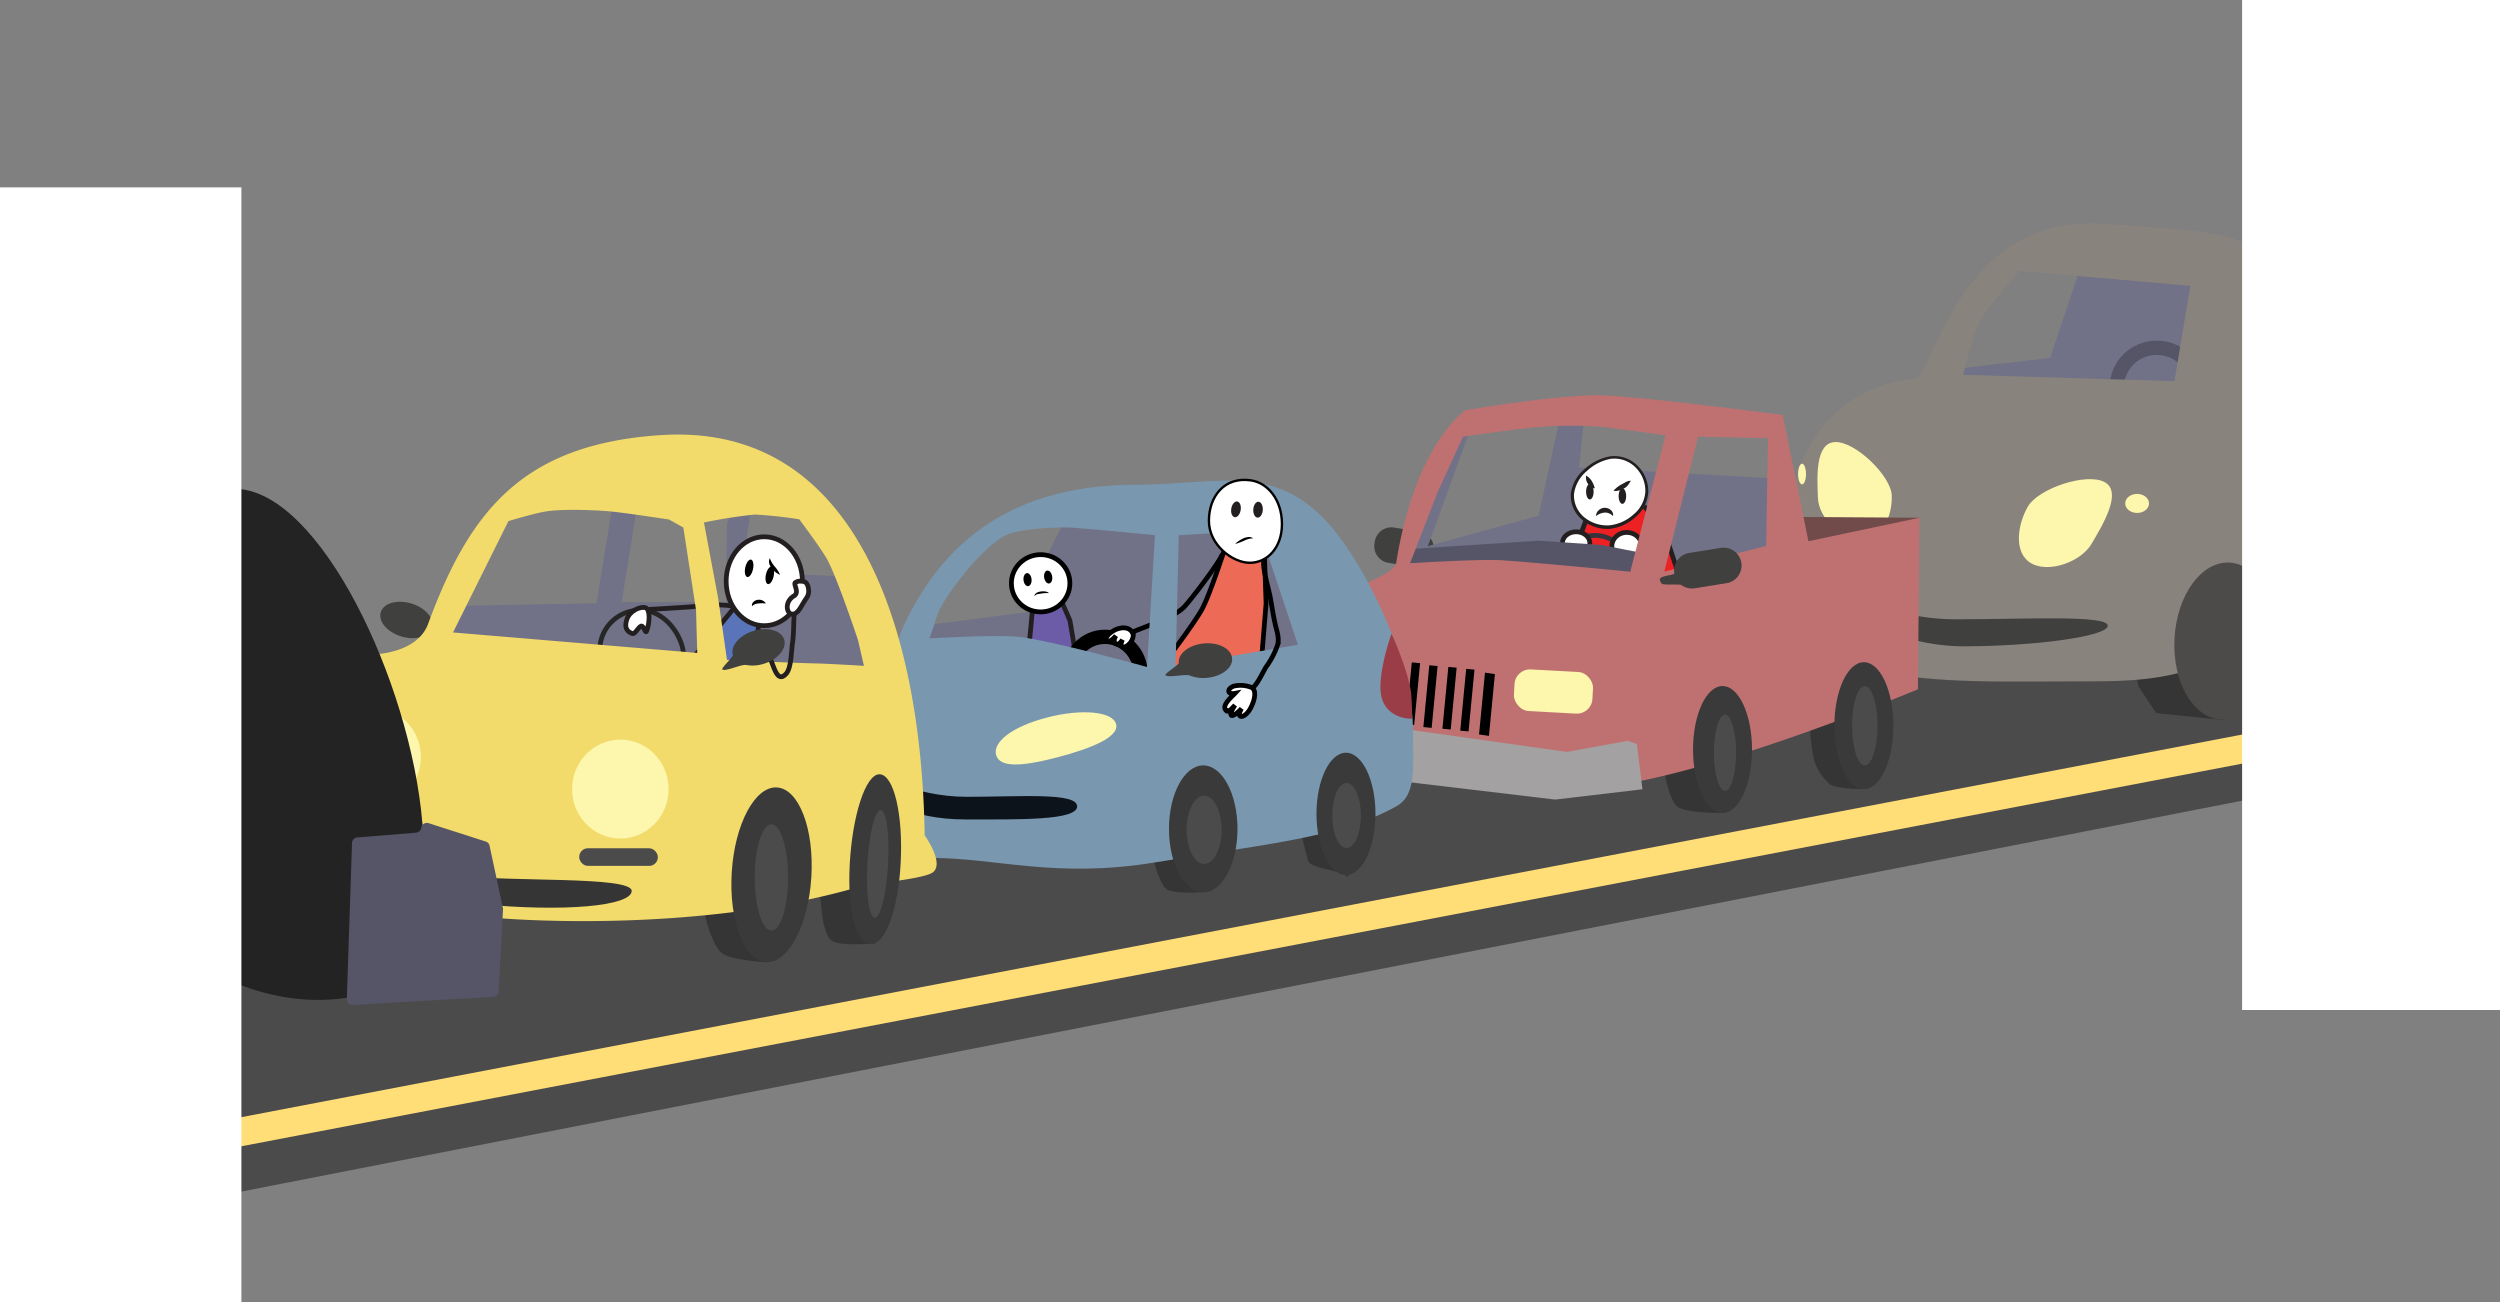 <svg xmlns="http://www.w3.org/2000/svg" viewBox="0 0 524.75 273.33"><rect x="0" y="0" width="524.75" height="273.33" fill="#808080" stroke="none"/><defs><style>.cls-1{fill:#4c4b4c;}.cls-11,.cls-12,.cls-15,.cls-17,.cls-2,.cls-33,.cls-6,.cls-9{fill:none;}.cls-2{stroke:#ffde77;stroke-width:6px;}.cls-10,.cls-11,.cls-12,.cls-13,.cls-14,.cls-15,.cls-17,.cls-18,.cls-2,.cls-31,.cls-6,.cls-7,.cls-8,.cls-9{stroke-miterlimit:10;}.cls-3{fill:#40403f;}.cls-4{fill:#717187;}.cls-5{fill:#353535;}.cls-6{stroke:#555567;}.cls-17,.cls-6{stroke-width:3px;}.cls-7{fill:#ed2024;}.cls-10,.cls-12,.cls-13,.cls-14,.cls-7{stroke:#231f20;}.cls-8{fill:#ed6a56;}.cls-17,.cls-18,.cls-31,.cls-8,.cls-9{stroke:#000;}.cls-10{fill:#5974b8;}.cls-11{stroke:#262626;}.cls-13,.cls-18,.cls-31,.cls-34{fill:#fff;}.cls-14{fill:#6c5ca8;}.cls-15{stroke:#34343a;}.cls-16{fill:#555567;}.cls-19{fill:#89837e;}.cls-20{fill:#fdf6ad;}.cls-21{fill:#704b4a;}.cls-22{fill:#bf7171;}.cls-23{fill:#a3a1a1;}.cls-24{fill:#7997af;}.cls-25{fill:#0d131b;}.cls-26{fill:#f2db6a;}.cls-27{fill:#3a3a3a;}.cls-28{fill:#4d4b49;}.cls-29{fill:#232323;}.cls-30{fill:#9b3d47;}.cls-31{stroke-width:0.5px;}.cls-32{fill:#231f20;}</style></defs><title>Traffic v1 (straight borders)</title><g id="road"><polygon class="cls-1" points="25.18 195.09 25.18 255.09 476.08 167 510.08 160.67 448.08 117 25.18 195.09"/><line class="cls-2" x1="43.08" y1="239" x2="477.08" y2="156"/></g><g id="Layer_5" data-name="Layer 5"><path class="cls-3" d="M290,148l5.84.94a3.09,3.09,0,0,0,2.47-.72c.34-.28,3.43,0,3.66-.4.1-.18.64-.92.13-1.25-.68-.45-2.47-.51-2.42-.81h0a3.55,3.55,0,0,0-2.65-4.22l-5.84-.94a3.55,3.55,0,0,0-3.84,3.18h0A3.55,3.55,0,0,0,290,148Z" transform="translate(1.19 -29.9)"/><path class="cls-4" d="M93.9,157.15c.38-.12,30.13-.62,30.13-.62l3.5-21.62,5.13.5-3.37,20.88h21.88l.25-16.5,2.38-5.62,3,.38L154.4,149.9,177.65,151l7.5,25.88L134.9,177,92.65,163.65Z" transform="translate(1.19 -29.9)"/><polygon class="cls-4" points="195.21 131.13 216.46 128.38 220.08 116 223.33 109.5 264.08 110.5 275.96 136.88 241.58 144.63 193.46 135.13 195.21 131.13"/><polygon class="cls-4" points="296.83 115 305.83 90 308.46 90.5 299.71 114.63 322.96 108.25 327.33 88.25 332.46 88 331.46 98.13 371.46 100.38 372.21 125.38 342.08 131.5 293.08 121.75 296.83 115"/><polygon class="cls-4" points="410.83 77.38 430.33 75.13 436.96 55.38 464.21 57.38 458.46 86.63 409.96 80.38 410.83 77.38"/><path class="cls-5" d="M360.27,200.52s-7.49.14-9.37-1.29c-1.16-.88-2-3.91-2.33-5.33-.59-2.57-2-10.33-2-10.33l3.67-8,9.33-1.67Z" transform="translate(1.19 -29.9)"/><path class="cls-5" d="M390.27,195.52s-5.81.05-7.37-1a11.75,11.75,0,0,1-3.25-4.79,34.91,34.91,0,0,1-.87-6.37c0-.85.13-3.17.13-3.17l7-2Z" transform="translate(1.19 -29.9)"/><path class="cls-5" d="M281.81,214.11s.66.37-.71-.59c-1.18-.83-7.29-1.49-7.7-2.87-.76-2.57-3-12.25-3-12.25l4.75-7.67,5.67.33Z" transform="translate(1.19 -29.9)"/><path class="cls-5" d="M250.9,217.18s-5.8.44-7.25-.66c-1.91-1.45-3.42-9-3.42-9l2.33-8,5-9,4.67,10Z" transform="translate(1.19 -29.9)"/><polygon class="cls-5" points="466.69 151.14 452.58 149.67 448.86 144.06 446.42 132.5 450.19 122.76 468 125.83 466.69 151.14"/><path class="cls-5" d="M182.52,227.86s-7.44.86-9.25-.59c-1.28-1-1.87-4.61-2-6.25s-.75-6.12-.75-6.12l1-15.42,13,3.67Z" transform="translate(1.19 -29.9)"/><path class="cls-5" d="M159.9,231.9s-7.8-.39-9.67-2c-1.28-1.1-2.55-4.49-3-6.12s-1.37-6.87-1.37-6.87l.67-6.33,5-9.67,7.33,5.67Z" transform="translate(1.19 -29.9)"/><ellipse class="cls-6" cx="452.71" cy="81.25" rx="8.38" ry="8.25"/></g><g id="cars"><g id="people_2" data-name="people 2"><polyline class="cls-7" points="345.08 106.25 349.08 110.75 353.33 123.5 328.33 121.25 333.08 108.75 345.08 106.25 345.08 106.25 345.08 106.25"/><path class="cls-8" d="M255.9,145.06s-3.11,9.55-4.67,12.5c-1.79,3.38-8.83,12.5-8.83,12.5l15.83,4,5.33-5.17,1-12.33-.33-9.67Z" transform="translate(1.19 -29.9)"/><path class="cls-9" d="M255.4,146.15c-.49,1.64-6.39,9.36-8,11.12-2.29,2.49-11,5.05-11.49,5.63" transform="translate(1.19 -29.9)"/><path class="cls-10" d="M158.4,158.9l-3,20s-19.25-.75-18.75-1.5,16.75-20.5,16.75-20.5Z" transform="translate(1.19 -29.9)"/><path class="cls-11" d="M142,165.56c1.5,5.33-4.36,6.67-8.71,6.67S124,168,124.9,164.56a8.43,8.43,0,0,1,8.38-6.58C137.62,158,140.92,161.78,142,165.56Z" transform="translate(1.19 -29.9)"/><path class="cls-12" d="M152.65,157.15c-3.12-.65-7.29.08-10.62.25-3.17.16-7.16.5-9.87.5" transform="translate(1.19 -29.9)"/><path class="cls-13" d="M134.56,162.31c-.29.84-.6-1.18-1.17-1s-1.29,1.77-1.83,1.58c-1-.34-1.83-1.11-1.17-3s2.94-2.76,3.92-2.42S135.22,160.42,134.56,162.31Z" transform="translate(1.19 -29.9)"/><polygon class="cls-14" points="216.74 127.76 215.95 136.05 225.75 137.17 224.57 130.23 222.42 125.3 216.74 127.76"/><ellipse class="cls-15" cx="334.77" cy="118.63" rx="6.81" ry="6.25"/><ellipse class="cls-13" cx="341.46" cy="114.63" rx="3.13" ry="2.88"/><ellipse class="cls-13" cx="330.83" cy="114" rx="2.88" ry="2.38"/><polygon class="cls-16" points="295.83 115.25 322.83 113.5 336.08 114.38 344.33 116 343.21 121.25 302.33 119.63 294.21 119.63 295.83 115.25"/><ellipse class="cls-17" cx="231.92" cy="141.42" rx="7.5" ry="7.75"/><path class="cls-18" d="M236.73,163.4c-.39-2.27-3-1.94-4.37-1-2.49,1.57-1.23,3.33.68.94-1,1.64.4,2.57,1.37.83-1.26,2.86,2.34,1.38,2.29-1.2-.31-.15-.17.14-.3.14" transform="translate(1.19 -29.9)"/></g><path class="cls-19" d="M440.9,76.9c-30.33-2.17-35.45,29.42-40,32.5,0,0-27.83.51-27,37,.67,29.17,27.81,26.5,65.5,26.5s38-18.39,38-56.5S478.5,79.58,440.9,76.9Zm14.33,33-44.33-1.33s2-8.45,3.33-11c1.59-3.05,8.5-10.83,8.5-10.83l35.83,3.17Z" transform="translate(1.19 -29.9)"/><path class="cls-3" d="M441.23,161.23c0,2.3-15.7,4.33-30.33,4.33s-28.67-8.7-28.67-11,12.36,5.33,27,5.33S441.23,158.93,441.23,161.23Z" transform="translate(1.19 -29.9)"/><path class="cls-20" d="M380.4,134.49c.16,4.1,5,9,9.29,8.88s6.35-5.37,6.2-9.47-7.64-11.38-11.91-11.21S380.24,130.38,380.4,134.49Z" transform="translate(1.19 -29.9)"/><polygon class="cls-21" points="376.42 108.5 402.92 108.67 392.25 125.83 375.42 128.33 376.42 108.5"/><path class="cls-22" d="M378.4,143.5,373,117s-30.43-4-38.37-4.12c-8.77-.17-28.25,3.13-28.25,3.13s-10.5,7-14.5,32c-.56,3.51-17.24,7.39-17.25,10.5,0,15.29,3,27.91,17.75,33.75,8.54,3.39,24.42,3.25,37,3.25,22.36,0,72-20.93,72-20.93l.33-36Zm-64.12,4c-5-.31-19.5.63-19.5.63l5.79-14.92,5.33-11.67s11.73-1.66,15.67-2a86.23,86.23,0,0,1,14,0l12.83,1.71L341,149.9S320.81,147.93,314.27,147.52Zm55.25-3-21.37,5.38,1.75-7,5.33-21.33,14.67.33Z" transform="translate(1.19 -29.9)"/><polygon class="cls-23" points="291.08 152.5 328.92 157.83 341.58 155.5 343.58 156.17 344.75 165.67 326.42 167.83 291.42 163.67 291.08 152.5"/><rect class="cls-20" x="278.65" y="166.15" width="14" height="9" rx="2.87" ry="2.87" transform="translate(21.18 -59.61) rotate(6.17)"/><polygon points="312.53 154.46 310.45 154.16 311.7 141.19 313.78 141.5 312.53 154.46"/><rect x="305.96" y="170.32" width="1.75" height="13.03" transform="translate(19.49 -58.42) rotate(5.49)"/><rect x="302.21" y="169.91" width="1.75" height="13.03" transform="translate(19.44 -58.06) rotate(5.49)"/><rect x="298.21" y="169.57" width="1.75" height="13.03" transform="translate(19.39 -57.68) rotate(5.49)"/><rect x="294.54" y="168.96" width="1.75" height="13.03" transform="translate(19.31 -57.33) rotate(5.49)"/><path class="cls-24" d="M295.4,183.4c0-12.91-7.58-29.73-14.5-39.5-12.75-18-24.94-12.25-43.75-12.25-23,0-39,9.51-48.25,28.75-3.57,7.41-3,12.25-3,21,0,13.83-2,28.65,8.1,28.59,13.9-.09,26.15,4.41,47.4.91,24.19-4,38.75-5.25,50.5-11.75C296.12,196.81,295.4,191.27,295.4,183.4Zm-55.83-13.5s-20.11-5.6-27-6.33c-4.64-.5-18.67.33-18.67.33s1.21-3.35,1.5-4.5c.85-3.4,9.68-15.08,14.75-17.25,3.15-1.35,11-1.68,13.63-1.5,5.38.38,17.46,1.58,17.46,1.58Zm6-.33.67-27.33,17-1,8,24Z" transform="translate(1.19 -29.9)"/><path class="cls-25" d="M224.9,199.15c0,3-12.11,2.75-23.5,2.75s-18.75-4.28-18.75-7.25,7.61,2.5,19,2.5S224.9,196.18,224.9,199.15Z" transform="translate(1.19 -29.9)"/><path class="cls-3" d="M78.73,158.42c-.57,1.92,1.38,4.19,4.36,5.08a7.72,7.72,0,0,0,3.63.23c1-.19,4.52,1.5,5,.92.24-.27-2.34-2.68-2.23-3,.57-1.92-1.38-4.19-4.36-5.08S79.3,156.5,78.73,158.42Z" transform="translate(1.19 -29.9)"/><path class="cls-26" d="M192.9,205.23c-.67-42.67-14-86.67-55.33-84-29.08,1.88-40.17,15.92-48.92,39.67-2.24,6.07-11.08,6.33-11.08,6.33l10,36,12,4.67,3.33,14.67s39.88,3.67,75-6.17c4.17-1.17,13.64-1.87,16.33-3.17C197.51,211.66,192.9,205.23,192.9,205.23Zm-99-42.58,11.63-23.37s5.53-1.66,7.71-2c3.45-.6,10.52-.34,14,0,3,.29,12,1.67,12,1.67l3,1.67,2.67,17.33.25,9Zm76,6.5c-4.82-.1-18.5-.75-18.5-.75l-1.83-12.83-3-16a106.57,106.57,0,0,1,10.67-1.67,92.66,92.66,0,0,1,9.33,1s4.77,6.33,6,8.67c2.08,3.94,6.33,16.67,6.33,16.67l1.25,5.42S172.57,169.2,169.9,169.15Z" transform="translate(1.19 -29.9)"/><path class="cls-5" d="M131.4,216.9c0,3.18-14.25,4.5-32,2.75-9.27-.91-18.75-1.32-18.75-4.5s4.5-3,14.75-1.5C105.12,215.1,131.4,213.72,131.4,216.9Z" transform="translate(1.19 -29.9)"/><ellipse class="cls-27" cx="252.56" cy="173.99" rx="7.19" ry="13.33"/><ellipse class="cls-27" cx="282.52" cy="170.83" rx="6.19" ry="12.83"/><ellipse class="cls-27" cx="361.56" cy="157.33" rx="6.19" ry="13.33"/><ellipse class="cls-27" cx="391.23" cy="152.33" rx="6.19" ry="13.33"/><ellipse class="cls-28" cx="465.89" cy="164.45" rx="16.5" ry="10.67" transform="translate(277.52 590.81) rotate(-86.88)"/><ellipse class="cls-27" cx="160.77" cy="213.52" rx="18.37" ry="8.37" transform="translate(-61.12 330.86) rotate(-86.45)"/><path class="cls-27" d="M187.86,211.05c-.53,10.13-3.35,17.21-6.31,17.05s-4.92-6.69-4.38-16.82,3.33-19,6.3-18.86S188.4,200.92,187.86,211.05Z" transform="translate(1.19 -29.9)"/><path class="cls-20" d="M233.08,181.89c.7,2.67-5.06,5.08-12.43,7s-12,2.17-12.75-.5,3.19-5.91,10.56-7.85S232.38,179.22,233.08,181.89Z" transform="translate(1.19 -29.9)"/><ellipse class="cls-20" cx="130.21" cy="165.63" rx="10.13" ry="10.38"/><rect class="cls-20" x="316.65" y="170.65" width="16.5" height="8.75" rx="3.25" ry="3.25" transform="translate(11.18 -47.3) rotate(3.12)"/><path class="cls-20" d="M437.86,144c-2.21,3.83-9,6.27-12.71,4.13s-2.92-8-.71-11.87,12.5-7.27,16.21-5.12S440.07,140.2,437.86,144Z" transform="translate(1.19 -29.9)"/><ellipse class="cls-20" cx="78.21" cy="158.88" rx="10.13" ry="10.38"/><path class="cls-29" d="M73.9,206.15l-1.25,33C40.56,245.05.16,208.82,18.9,163.4c16-38.8,2-35.25,31-30.75,17.79,2.76,36.33,43.92,37.75,72.75Z" transform="translate(1.19 -29.9)"/><path class="cls-16" d="M72.7,206.79,71.61,239.6a1.19,1.19,0,0,0,1.26,1.23l29.47-1.7a1.19,1.19,0,0,0,1.12-1.12l.93-17.11a1.19,1.19,0,0,0,0-.31l-2.82-13.17a1.19,1.19,0,0,0-.8-.88l-12-3.86a1.19,1.19,0,0,0-1.54,1h0a1.19,1.19,0,0,1-1.08,1l-12.33,1A1.19,1.19,0,0,0,72.7,206.79Z" transform="translate(1.19 -29.9)"/><rect class="cls-1" x="121.58" y="178.05" width="16.5" height="3.7" rx="1.82" ry="1.82"/><ellipse class="cls-1" cx="161.92" cy="184.17" rx="3.5" ry="11.17"/><ellipse class="cls-1" cx="183.06" cy="211.23" rx="11.33" ry="2.17" transform="translate(-36.91 352.27) rotate(-86.79)"/><ellipse class="cls-1" cx="252.75" cy="174.17" rx="3.67" ry="7.17"/><ellipse class="cls-1" cx="282.65" cy="171.17" rx="3" ry="6.83"/><ellipse class="cls-1" cx="362.08" cy="158" rx="2.33" ry="8"/><ellipse class="cls-1" cx="391.42" cy="152.33" rx="2.67" ry="8.33"/><ellipse class="cls-20" cx="448.58" cy="105.67" rx="2.5" ry="2"/><ellipse class="cls-20" cx="378.25" cy="99.5" rx="0.83" ry="2.17"/><path class="cls-30" d="M295.06,176c.29,4.73.08,4.77.08,4.77s-6.58.21-6.58-6.57c0-5,2.33-11.27,2.33-11.27C291.73,164.68,294.82,172,295.06,176Z" transform="translate(1.19 -29.9)"/></g><g id="people"><path class="cls-31" d="M252.56,139.23c0-5.06,3.17-9.33,8.83-8.5,3.55.52,6.5,4.1,6.5,9.17s-3.16,8.13-6.75,8.13S252.56,144.29,252.56,139.23Z" transform="translate(1.19 -29.9)"/><ellipse class="cls-13" cx="160.42" cy="122" rx="8" ry="9.33"/><path d="M258.06,144.06a6.35,6.35,0,0,1,1.74-1.16,3.29,3.29,0,0,1,1-.27,1.48,1.48,0,0,1,1.05.26,4.39,4.39,0,0,0-1.88.5c-.31.12-.61.27-.94.38A4.65,4.65,0,0,1,258.06,144.06Z" transform="translate(1.19 -29.9)"/><ellipse class="cls-32" cx="262.9" cy="136.9" rx="1.67" ry="1" transform="translate(111.19 360.93) rotate(-86.46)"/><ellipse class="cls-32" cx="258.23" cy="136.79" rx="1.67" ry="1" transform="translate(82.83 339.73) rotate(-80.73)"/><path class="cls-9" d="M264.06,147.73c-.23,1.52,1,5.58,1.34,7.37s.6,3.65,1,5.46c.32,1.64,1,3.07.58,4.7a17.5,17.5,0,0,1-2.42,4.63c-.8,1.32-1.93,3.91-3,4.5" transform="translate(1.19 -29.9)"/><path class="cls-18" d="M261.56,174.23a6.23,6.23,0,0,0-3.75-.32c-1.44.48-1.53,1.86.23,1.52-.67.74-3,2.6-1.82,3.65.61-.37-.25,1.07,1.81-1.16-1.72,2.64-.64,2.89,1.38.71-1.27,2.06.41,2.2,1.61.39C261.84,177.79,262.86,175,261.56,174.23Z" transform="translate(1.19 -29.9)"/><ellipse class="cls-18" cx="218.43" cy="122.43" rx="6.14" ry="6.01"/><ellipse cx="214.5" cy="151.54" rx="0.85" ry="1.37" transform="translate(-11.65 -9.85) rotate(-5.19)"/><ellipse cx="218.82" cy="151.02" rx="0.85" ry="1.37" transform="translate(-19.76 6.23) rotate(-9.01)"/><path d="M216,155.07a.47.47,0,0,1,.08-.46,1.36,1.36,0,0,1,.37-.3,2.46,2.46,0,0,1,.86-.26,3,3,0,0,1,.88,0,1.46,1.46,0,0,1,.81.35,4.24,4.24,0,0,0-.83,0c-.27,0-.54.05-.8.09s-.53.07-.78.12S216.1,154.78,216,155.07Z" transform="translate(1.19 -29.9)"/><ellipse cx="156.06" cy="149.19" rx="1.87" ry="0.83" transform="translate(-21.26 240.73) rotate(-77.94)"/><ellipse cx="160.4" cy="150.69" rx="1.87" ry="0.83" transform="translate(-19.3 246.15) rotate(-77.94)"/><path class="cls-33" d="M168.48,127.15v-.08" transform="translate(1.19 -29.9)"/><path d="M160.4,147.06a5.27,5.27,0,0,0,1,1.72,7.36,7.36,0,0,1,1.16,1.78,4.49,4.49,0,0,1-1.75-1.32,2.89,2.89,0,0,1-.52-1A1.56,1.56,0,0,1,160.4,147.06Z" transform="translate(1.19 -29.9)"/><path d="M156.65,157.15a1,1,0,0,1,.32-.92,1.59,1.59,0,0,1,.92-.43,1.68,1.68,0,0,1,1.68.77,7,7,0,0,0-1.59,0A2,2,0,0,0,156.65,157.15Z" transform="translate(1.19 -29.9)"/><path class="cls-33" d="M329.15,133.48h.08" transform="translate(1.19 -29.9)"/><path class="cls-34" d="M344.48,133.06c0,4-4.56,7.5-8.33,7.5s-7.33-2.71-7.33-6.67,5.06-8,8.83-8A7,7,0,0,1,344.48,133.06Z" transform="translate(1.19 -29.9)"/><path class="cls-32" d="M344.79,133.06a7.4,7.4,0,0,1-2.68,5.36,9.6,9.6,0,0,1-5.49,2.49A8.16,8.16,0,0,1,330.9,139a6.6,6.6,0,0,1-2.38-5.48,8.14,8.14,0,0,1,2.95-5.2,10.54,10.54,0,0,1,5.35-2.64,6.86,6.86,0,0,1,5.61,1.88A7.61,7.61,0,0,1,344.79,133.06Zm-.62,0a7,7,0,0,0-2.1-5.09,6.27,6.27,0,0,0-5.18-1.76,10,10,0,0,0-5,2.56,7.57,7.57,0,0,0-2.7,4.82,5.93,5.93,0,0,0,2.19,4.91,7.55,7.55,0,0,0,5.22,1.67,8.93,8.93,0,0,0,5.07-2.27A6.75,6.75,0,0,0,344.17,133.06Z" transform="translate(1.19 -29.9)"/><ellipse class="cls-32" cx="333.71" cy="103.21" rx="0.79" ry="1.63"/><ellipse class="cls-32" cx="340.54" cy="104.13" rx="0.79" ry="1.63"/><path class="cls-32" d="M337.48,132.9a6.49,6.49,0,0,1,1.69-1.33,4.19,4.19,0,0,0,.41-.22c.15-.07.29-.17.45-.24a1.9,1.9,0,0,1,1.11-.29c-.23.29-.38.63-.62.9a3.45,3.45,0,0,1-.39.41,3.36,3.36,0,0,1-.5.33,4.72,4.72,0,0,1-1,.4A2.4,2.4,0,0,1,337.48,132.9Z" transform="translate(1.19 -29.9)"/><path class="cls-32" d="M331.73,129.73a3.21,3.21,0,0,1,1.2,1.16,5.34,5.34,0,0,1,.63,1.5,1.48,1.48,0,0,1-.88-.32,2.45,2.45,0,0,1-.59-.65A2.42,2.42,0,0,1,331.73,129.73Z" transform="translate(1.19 -29.9)"/><path class="cls-32" d="M333.81,138.23a1.7,1.7,0,0,1,.52-1.19,1.93,1.93,0,0,1,1.29-.55,1.87,1.87,0,0,1,1.33.5,1.35,1.35,0,0,1,.44,1.24,2.52,2.52,0,0,0-.89-.6,2.2,2.2,0,0,0-.85-.14A3.36,3.36,0,0,0,333.81,138.23Z" transform="translate(1.19 -29.9)"/><path class="cls-12" d="M165.65,157.4c-.34,2.45-.14,5.12-.5,7.5-.24,1.61-.24,5.13-1.28,6.35-1.84,2.16-2.54-1.23-3.28-2.84a28.6,28.6,0,0,1-2.44-6.26" transform="translate(1.19 -29.9)"/><path class="cls-13" d="M168.06,155.48c-1.08,1.52-1.67,3.33-2.92,3.33s-1.75-2.58.33-3.83c1.27-.76-.29-2.57.33-2.83a1.69,1.69,0,0,1,1.17-.25c1,0,1.46.51,1.58,2A2.57,2.57,0,0,1,168.06,155.48Z" transform="translate(1.19 -29.9)"/></g><g id="Layer_6" data-name="Layer 6"><path class="cls-3" d="M163.41,164.17c.57,1.92-1.38,4.19-4.36,5.08a7.72,7.72,0,0,1-3.63.23c-1-.19-4.52,1.5-5,.92-.24-.27,2.34-2.68,2.23-3-.57-1.92,1.38-4.19,4.36-5.08S162.84,162.25,163.41,164.17Z" transform="translate(1.19 -29.9)"/><path class="cls-3" d="M257.43,168.07c.18,2-2.19,3.83-5.28,4.11a7.72,7.72,0,0,1-3.6-.49c-.91-.38-4.73.57-5.11-.1-.18-.31,2.82-2.16,2.79-2.52-.18-2,2.19-3.83,5.28-4.11S257.25,166.07,257.43,168.07Z" transform="translate(1.19 -29.9)"/><path class="cls-3" d="M361.2,152.31l-6.66,1.07a3.74,3.74,0,0,1-2.79-.67c-.38-.27-3.9.08-4.16-.32-.11-.18-.7-.91-.12-1.25.79-.47,2.83-.57,2.78-.87h0a3.76,3.76,0,0,1,3.11-4.3l6.66-1.07a3.76,3.76,0,0,1,4.3,3.11h0A3.76,3.76,0,0,1,361.2,152.31Z" transform="translate(1.19 -29.9)"/><rect class="cls-34" x="470.62" width="54.13" height="212"/><rect class="cls-34" y="39.33" width="50.67" height="234"/></g></svg>